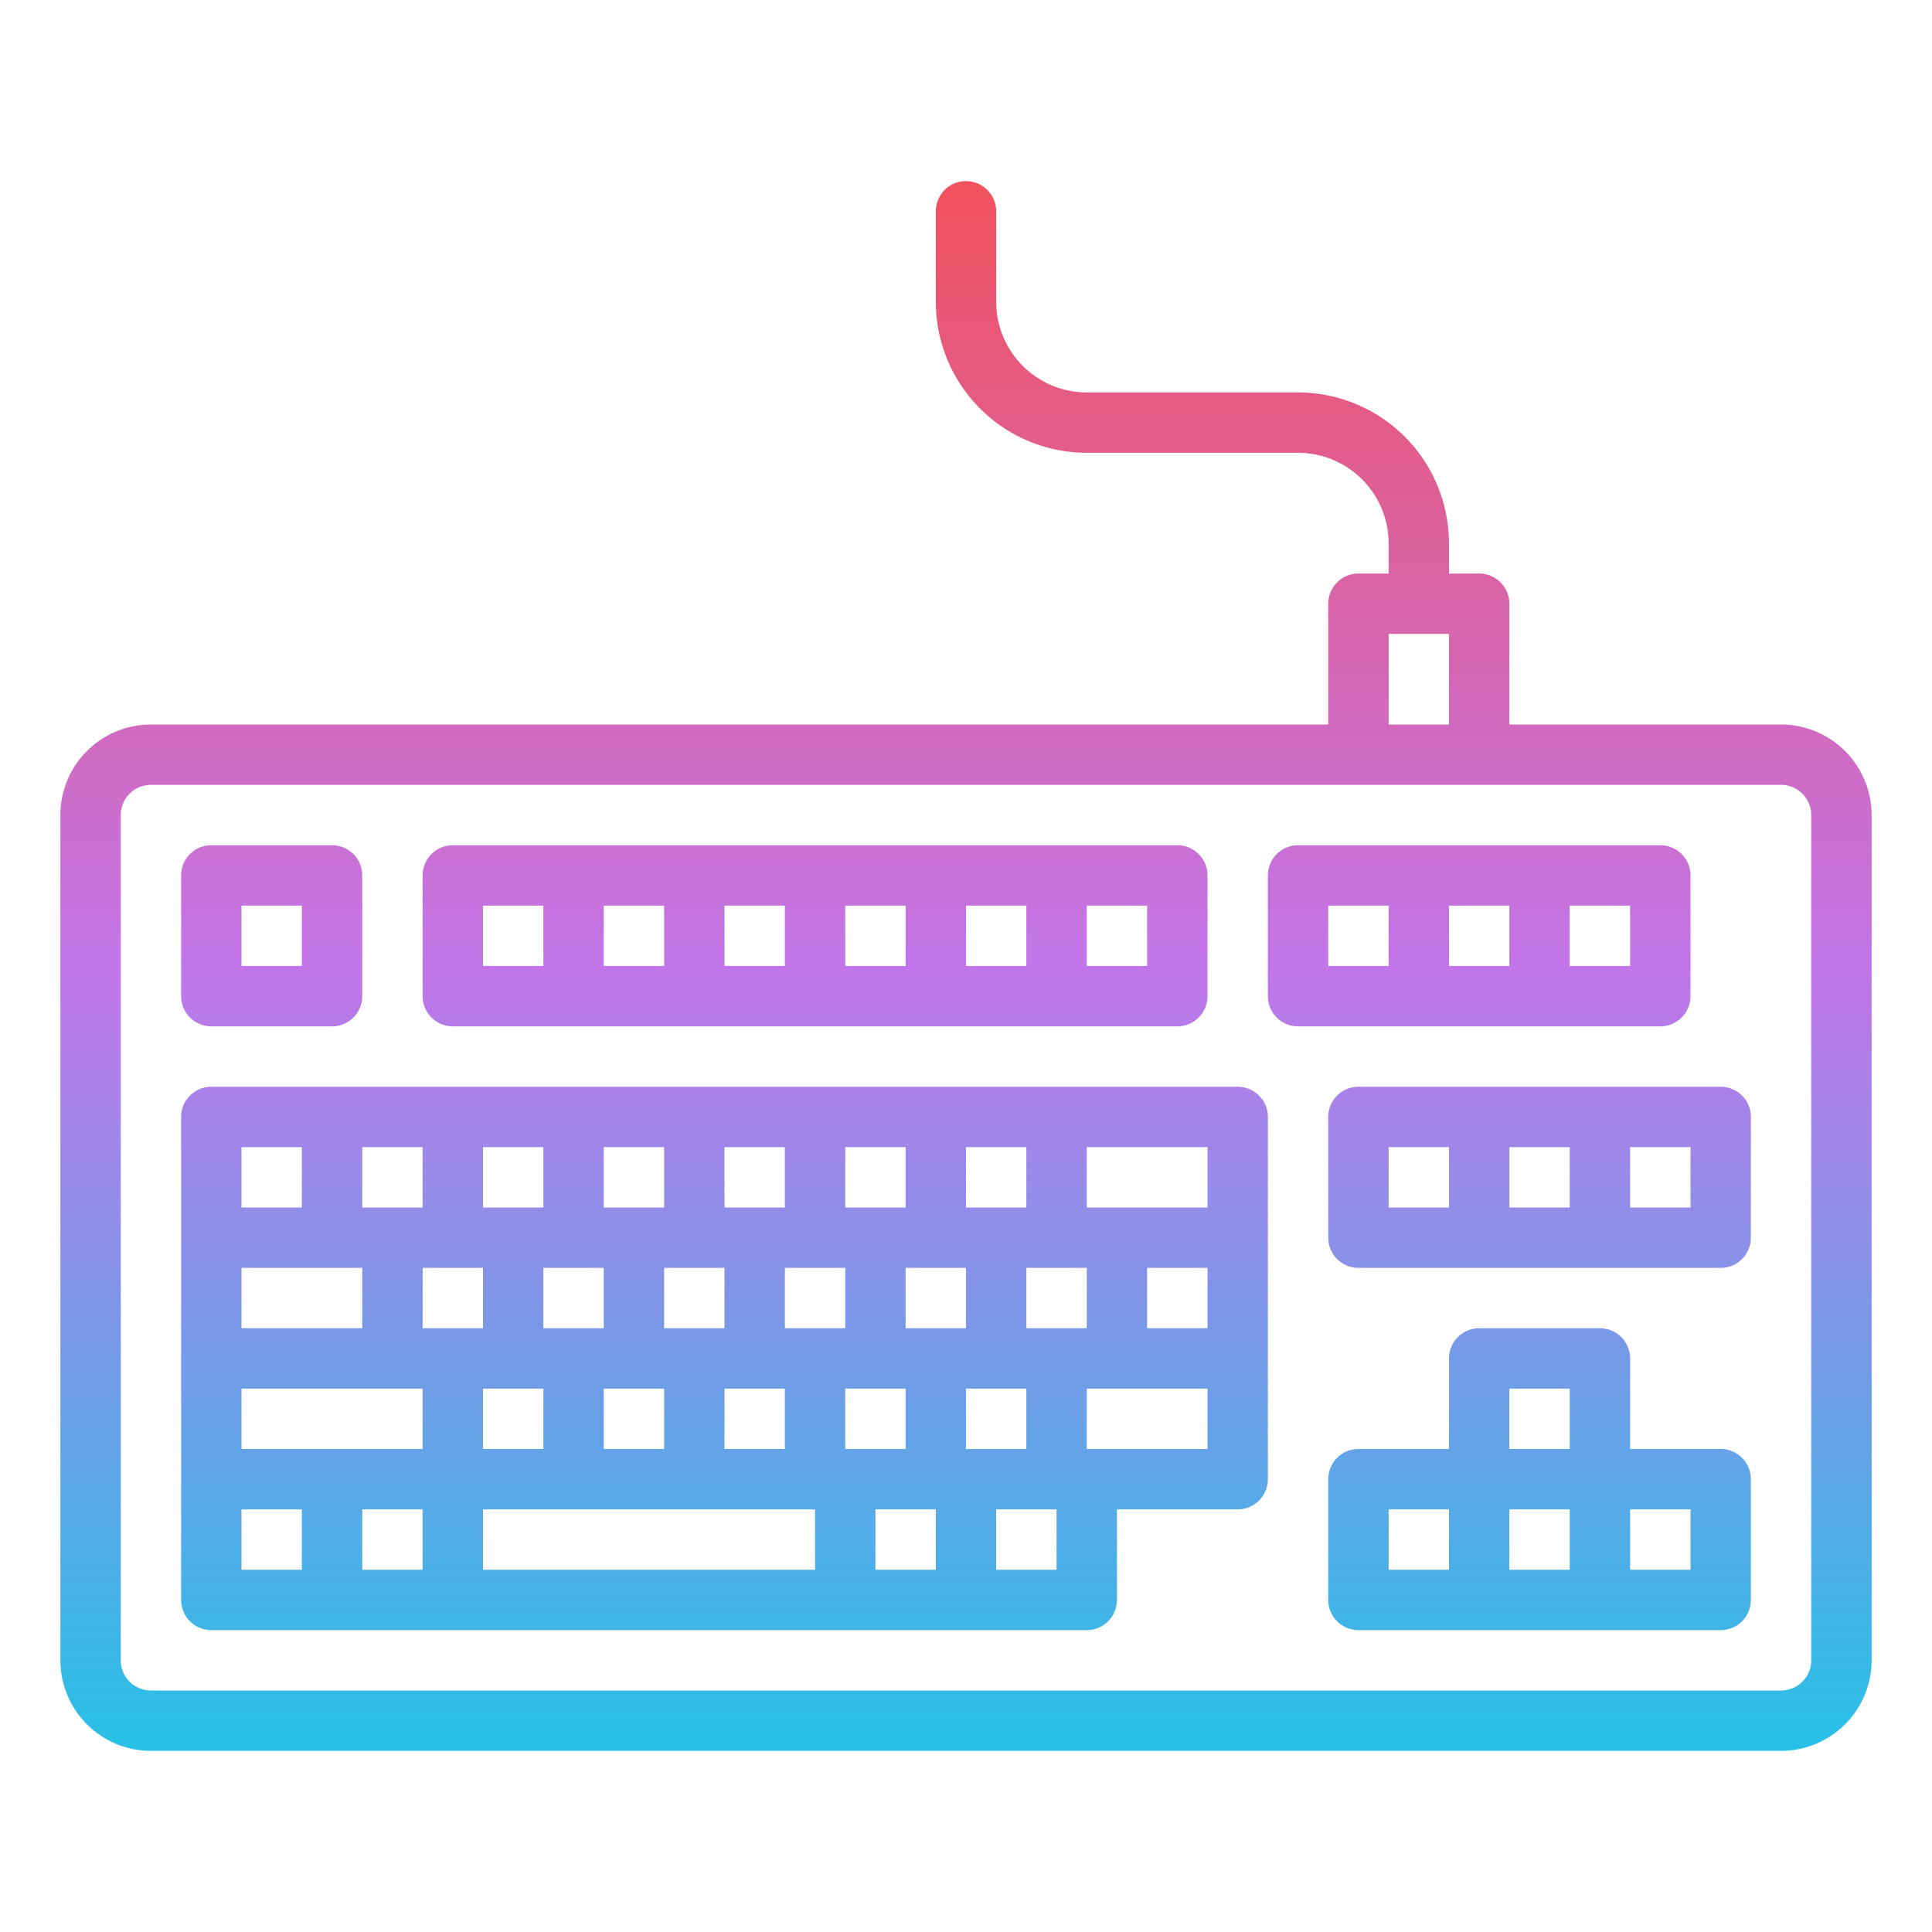 <svg id="Gradient" height="512" viewBox="0 0 512 512" width="512" xmlns="http://www.w3.org/2000/svg" xmlns:xlink="http://www.w3.org/1999/xlink"><linearGradient id="linear-gradient" gradientUnits="userSpaceOnUse" x1="256" x2="256" y1="464" y2="48"><stop offset="0" stop-color="#27c1e6"/><stop offset=".5" stop-color="#c275e9"/><stop offset="1" stop-color="#f2515d"/></linearGradient><path d="m40 464h432a24.028 24.028 0 0 0 24-24v-224a24.028 24.028 0 0 0 -24-24h-72v-32a8 8 0 0 0 -8-8h-8v-8a40.04 40.04 0 0 0 -40-40h-56a24.032 24.032 0 0 1 -24-24v-24a8 8 0 0 0 -16 0v24a40.04 40.04 0 0 0 40 40h56a24.032 24.032 0 0 1 24 24v8h-8a8 8 0 0 0 -8 8v32h-312a24.028 24.028 0 0 0 -24 24v224a24.028 24.028 0 0 0 24 24zm328-296h16v24h-16zm-336 48a8.009 8.009 0 0 1 8-8h432a8.009 8.009 0 0 1 8 8v224a8.009 8.009 0 0 1 -8 8h-432a8.009 8.009 0 0 1 -8-8zm24 56h32a8 8 0 0 0 8-8v-32a8 8 0 0 0 -8-8h-32a8 8 0 0 0 -8 8v32a8 8 0 0 0 8 8zm8-32h16v16h-16zm56 32h192a8 8 0 0 0 8-8v-32a8 8 0 0 0 -8-8h-192a8 8 0 0 0 -8 8v32a8 8 0 0 0 8 8zm120-16h-16v-16h16zm16-16h16v16h-16zm-48 16h-16v-16h16zm-32 0h-16v-16h16zm128 0h-16v-16h16zm-176-16h16v16h-16zm216 32h96a8 8 0 0 0 8-8v-32a8 8 0 0 0 -8-8h-96a8 8 0 0 0 -8 8v32a8 8 0 0 0 8 8zm40-16v-16h16v16zm48 0h-16v-16h16zm-80-16h16v16h-16zm0 56v32a8 8 0 0 0 8 8h96a8 8 0 0 0 8-8v-32a8 8 0 0 0 -8-8h-96a8 8 0 0 0 -8 8zm48 24v-16h16v16zm48 0h-16v-16h16zm-80-16h16v16h-16zm88 80h-24v-24a8 8 0 0 0 -8-8h-32a8 8 0 0 0 -8 8v24h-24a8 8 0 0 0 -8 8v32a8 8 0 0 0 8 8h96a8 8 0 0 0 8-8v-32a8 8 0 0 0 -8-8zm-40-16v16h-16v-16zm-48 32h16v16h-16zm48 16h-16v-16h16zm32 0h-16v-16h16zm-392 16h232a8 8 0 0 0 8-8v-24h32a8 8 0 0 0 8-8v-96a8 8 0 0 0 -8-8h-272a8 8 0 0 0 -8 8v128a8 8 0 0 0 8 8zm8-32h16v16h-16zm192-16v-16h16v16zm-144 16v16h-16v-16zm112-16v-16h16v16zm-16-32v-16h16v16zm-16 0h-16v-16h16zm-32 0h-16v-16h16zm16 16v16h-16v-16zm16 0h16v16h-16zm48-16v-16h16v16zm32-16h16v16h-16zm-144 0v16h-16v-16zm16 32v16h-16v-16zm-16 32h88v16h-88zm104 0h16v16h-16zm72-64h16v16h-16zm-48-16v-16h16v16zm-16 0h-16v-16h16zm-32 0h-16v-16h16zm-32 0h-16v-16h16zm-32 0h-16v-16h16zm-32 0h-16v-16h16zm-16 16v16h-32v-16zm16 32v16h-48v-16zm152 48v-16h16v16zm24-32v-16h32v16zm32-64h-32v-16h32zm-240-16v16h-16v-16z" fill="url(#linear-gradient)"/></svg>